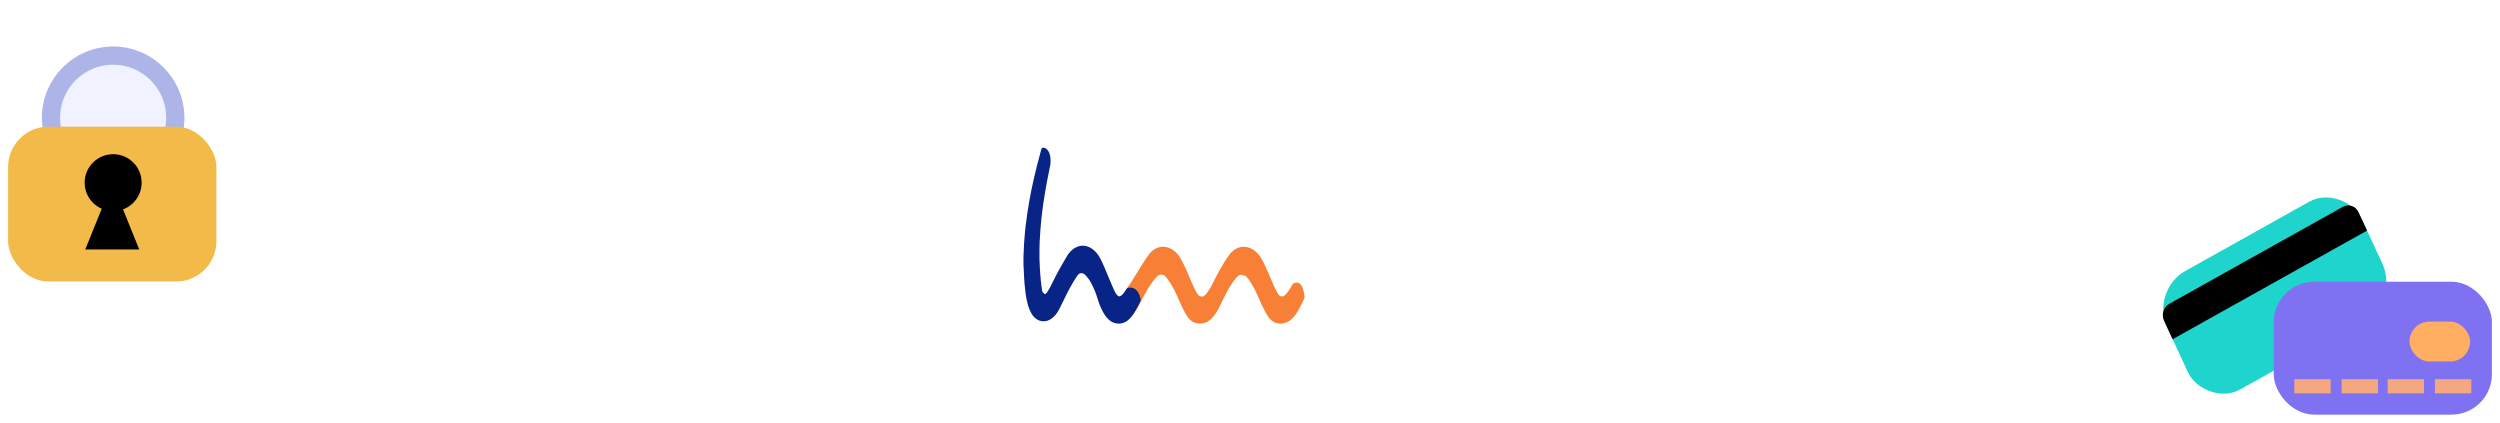 <svg width="1236" height="209" viewBox="0 0 1236 209" fill="none" xmlns="http://www.w3.org/2000/svg">
<path d="M527.674 81.728C527.674 81.728 410.605 82.1 313.498 82.472C311.879 82.472 309.721 82.472 308.103 82.472C245.522 82.472 192.652 82.472 188.336 81.728L78.281 79.868C79.899 78.38 82.057 76.893 83.676 75.405C92.847 67.594 103.097 60.527 113.347 53.832C136.545 46.021 161.901 36.722 184.56 27.052C240.667 2.875 266.562 36.35 308.642 25.564C310.261 25.192 312.419 24.448 314.037 24.076C319.432 22.216 325.366 19.613 331.84 15.893C335.077 14.033 337.775 12.546 341.011 11.058C343.709 9.57 346.946 8.454 349.643 7.338C376.078 -2.332 403.053 -0.845 424.632 7.338C427.869 8.454 430.566 9.57 433.803 11.058C451.067 19.241 464.554 31.143 470.489 44.161C486.673 77.636 527.674 81.728 527.674 81.728Z" fill="white"/>
<path d="M1077.5 134.454C1077.5 134.454 960.429 134.826 863.321 135.198C861.703 135.198 859.545 135.198 857.926 135.198C795.346 135.198 742.476 135.198 738.16 134.454L628.104 132.594C629.723 131.106 631.881 129.618 633.499 128.131C642.671 120.32 652.921 113.253 663.171 106.558C686.369 98.747 711.725 89.448 734.384 79.777C790.49 55.601 816.386 89.076 858.466 78.29C860.084 77.918 862.242 77.174 863.861 76.802C869.256 74.942 875.19 72.338 881.664 68.619C884.901 66.759 887.598 65.271 890.835 63.783C893.533 62.296 896.77 61.18 899.467 60.064C925.902 50.393 952.876 51.881 974.456 60.064C977.693 61.18 980.39 62.296 983.627 63.783C1000.89 71.966 1014.38 83.869 1020.31 96.887C1036.5 130.362 1077.5 134.454 1077.5 134.454Z" fill="white"/>
<g filter="url(#filter0_d)">
<circle cx="55.94" cy="54.214" r="35.214" fill="#F0F3FF"/>
<circle cx="55.94" cy="54.214" r="30.714" stroke="#ADB4E7" stroke-width="9"/>
</g>
<g filter="url(#filter1_d)">
<rect x="4" y="58.615" width="103" height="76.59" rx="20" fill="#F2BA49"/>
</g>
<circle cx="55.94" cy="90.308" r="14.085" fill="black"/>
<path d="M55.5 90.308L68.842 123.32H42.158L55.5 90.308Z" fill="black"/>
<g filter="url(#filter2_d)">
<rect width="110.099" height="64.564" rx="20" transform="matrix(0.873 -0.488 0.421 0.907 1063 139.701)" fill="#20D4CE"/>
<path d="M1069.88 154.51C1068.49 151.505 1069.7 147.759 1072.59 146.142L1158.23 98.295C1161.12 96.678 1164.6 97.804 1166 100.809L1170.27 110.006L1074.15 163.707L1069.88 154.51Z" fill="black"/>
</g>
<g filter="url(#filter3_d)">
<rect x="1124.13" y="135.286" width="107.872" height="65.714" rx="20" fill="#7E72F2"/>
<rect x="1191.25" y="155" width="29.965" height="19.714" rx="9.857" fill="#FFAE62"/>
<line x1="1180.46" y1="186.986" x2="1198.44" y2="186.986" stroke="#F4A880" stroke-width="7"/>
<line x1="1203.83" y1="186.986" x2="1221.81" y2="186.986" stroke="#F4A880" stroke-width="7"/>
<line x1="1134.32" y1="186.986" x2="1152.29" y2="186.986" stroke="#F4A880" stroke-width="7"/>
<line x1="1157.69" y1="186.986" x2="1175.67" y2="186.986" stroke="#F4A880" stroke-width="7"/>
</g>
<path fill-rule="evenodd" clip-rule="evenodd" d="M644.989 146.629C644.499 142.675 643.566 140.532 642.053 139.885C641.479 139.639 640.549 139.496 639.384 140.214L639.157 140.354L639.038 140.581C637.219 144.061 635.649 145.562 635.346 145.834C634.999 146.15 634.474 146.497 634.292 146.555C634.029 146.601 633.201 146.501 632.901 146.362C632.785 146.305 632.477 146.066 632.374 145.949C631.874 145.403 631.06 143.879 630.714 143.23C630.239 142.338 629.6 140.934 629.046 139.565C628.597 138.454 628.199 137.557 627.694 136.422C627.305 135.548 626.864 134.558 626.277 133.195C624.552 129.22 623.339 127.03 622.09 125.637C620.894 124.31 619.718 123.408 618.388 122.8C616.327 121.859 614.236 121.759 612.168 122.503C610.384 123.151 609.199 124.289 608.276 125.317L608.222 125.383C606.671 127.461 606.283 128.071 605.432 129.408L605.411 129.441C604.332 131.13 603.949 131.823 603.187 133.204C603.031 133.486 602.858 133.799 602.659 134.157C601.432 136.365 601.303 136.627 600.068 139.137L600.029 139.218C598.486 142.354 597.557 143.833 595.913 145.766C595.823 145.848 595.736 145.921 595.649 145.987C595.573 146.044 595.506 146.1 595.44 146.155C595.236 146.325 595.089 146.448 594.364 146.667C594.156 146.686 593.513 146.547 592.992 146.337C592.878 146.278 592.602 146.058 592.496 145.938C592.018 145.416 591.205 144.002 590.853 143.253C590.392 142.289 589.559 140.539 589.158 139.639C588.864 138.972 588.458 138.005 588.028 136.98C587.433 135.561 586.817 134.093 586.39 133.164C585.099 130.384 583.457 127.015 582.211 125.626C581.017 124.299 579.841 123.398 578.51 122.789C576.449 121.848 574.357 121.748 572.29 122.492C570.506 123.14 569.321 124.278 568.398 125.306L568.344 125.372C566.795 127.447 566.407 128.057 565.557 129.392L565.532 129.432C564.264 131.426 561.936 135.176 561.909 135.22L559.538 139.102L556 144.208L556.389 158.156L557.838 157.408C558.524 157.053 559.035 156.509 559.485 156.028C559.636 155.868 559.778 155.716 559.921 155.577L559.958 155.539C561.23 154.152 562.436 152.069 562.487 151.98L562.502 151.953C562.542 151.877 566.534 144.363 568.02 141.949C568.865 140.575 570.812 137.887 571.939 136.8C572.265 136.484 572.953 136.005 573.351 135.86L573.411 135.836C573.792 135.694 575.248 135.875 575.662 136.165C576.393 136.682 577.586 138.453 578.159 139.303L578.335 139.563C578.954 140.469 580.087 142.443 580.648 143.536C581.198 144.609 582.007 146.435 582.72 148.045C583.223 149.18 583.697 150.252 584.062 151.022C584.57 152.089 585.625 154.181 586.207 155.172C586.955 156.447 588.113 158.131 589.389 158.913C590.307 159.465 591.299 159.811 592.331 159.939C593.232 160.056 594.143 160.004 595.03 159.786C595.958 159.565 596.782 159.204 597.541 158.686C598.369 158.129 599.134 157.418 599.957 156.441C600.584 155.68 601.19 154.798 601.807 153.748C602.91 151.887 603.8 149.941 604.527 148.28C604.837 147.684 605.149 147.073 605.457 146.47C606.356 144.71 607.205 143.047 607.89 141.962C609.501 139.443 610.89 137.566 611.695 136.82C612.195 136.365 612.788 135.962 612.991 135.9C613.505 135.806 614.951 136.064 615.592 136.365C616.635 136.858 617.813 138.782 618.2 139.413C618.66 140.166 618.947 140.628 619.145 140.946C619.561 141.612 619.561 141.612 619.994 142.466C620.128 142.73 620.302 143.073 620.54 143.539C621.303 145.012 622.094 146.825 622.792 148.424C623.214 149.391 623.612 150.303 623.953 151.022C624.46 152.089 625.516 154.181 626.097 155.172C626.846 156.447 628.004 158.131 629.28 158.913C630.198 159.465 631.19 159.811 632.222 159.939C632.535 159.98 632.849 160 633.162 160C633.752 160 634.341 159.928 634.92 159.786C635.849 159.565 636.672 159.204 637.432 158.686C638.259 158.129 639.024 157.418 639.847 156.441C640.475 155.679 641.081 154.797 641.698 153.749C642.834 151.831 644.153 149.12 644.898 147.412L644.957 147.277L645 146.714L644.989 146.629Z" fill="#F78036"/>
<path fill-rule="evenodd" clip-rule="evenodd" d="M563.983 148.153C563.44 145.379 562.362 143.535 560.779 142.674C559.196 141.813 557.755 142.283 557.596 142.339C557.401 142.408 557.235 142.535 557.122 142.702C556.666 143.373 555.367 145.229 554.846 145.748C554.841 145.753 554.836 145.758 554.831 145.763C554.682 145.918 554.224 146.224 553.838 146.427C553.539 146.583 553.052 146.484 552.867 146.387C552.764 146.332 552.447 146.081 552.303 145.932C551.856 145.462 551.221 144.379 550.757 143.297C550.3 142.228 550.031 141.654 549.815 141.193C549.573 140.676 549.413 140.335 549.13 139.586C549.128 139.58 549.126 139.574 549.123 139.567C548.796 138.759 548.47 137.992 548.091 137.103C547.576 135.893 546.991 134.521 546.251 132.673C546.248 132.665 546.245 132.657 546.241 132.649C544.609 128.889 543.485 126.574 542.217 125.107C541.068 123.781 539.936 122.88 538.656 122.272C536.674 121.332 534.662 121.232 532.673 121.975C531.254 122.511 529.993 123.43 528.818 124.789C527.935 125.814 527.281 126.966 526.647 128.08C526.487 128.362 526.327 128.645 526.163 128.924C523.395 133.621 522.447 135.509 521.245 137.899C520.975 138.437 520.69 139.005 520.366 139.64C520.062 140.238 519.824 140.72 519.62 141.134C518.969 142.454 518.672 143.056 517.589 144.646C517.581 144.657 517.574 144.668 517.567 144.68C517.465 144.844 517.136 145.154 516.857 145.351C516.772 145.409 516.739 145.424 516.601 145.356C515.75 144.939 515.321 144.401 515.211 143.619C515.113 142.888 514.997 142.038 514.872 141.202C514.636 139.541 514.494 137.824 514.356 136.163L514.311 135.624C514.248 134.784 514.169 133.74 514.119 132.736L514.117 132.697C514.035 131.167 513.951 129.586 513.915 128.045C513.85 124.941 513.932 121.85 514.011 119.505C514.012 119.495 514.012 119.485 514.012 119.475C514.012 119.451 514.014 119.427 514.016 119.403C514.019 119.351 514.022 119.299 514.024 119.248C514.083 118.434 514.144 117.594 514.18 116.757C514.214 115.868 514.281 114.963 514.344 114.088C514.37 113.733 514.396 113.379 514.419 113.039C514.436 112.837 514.456 112.632 514.476 112.426C514.498 112.192 514.521 111.957 514.539 111.731C514.582 111.274 514.626 110.821 514.671 110.367C514.717 109.909 514.763 109.45 514.804 109.001C514.838 108.674 514.868 108.347 514.899 108.02C514.942 107.551 514.987 107.065 515.045 106.585C515.149 105.638 515.267 104.683 515.404 103.666L515.457 103.275C515.618 102.084 515.785 100.852 515.958 99.645C516.171 98.259 516.391 96.825 516.631 95.427C516.965 93.443 517.268 91.656 517.605 89.865C517.956 88.037 518.334 86.175 518.699 84.375C518.825 83.754 518.951 83.133 519.077 82.509C519.099 82.397 519.125 82.285 519.151 82.173C519.213 81.906 519.277 81.63 519.305 81.345C519.477 79.88 519.438 78.441 519.189 77.073C519.015 76.104 518.731 75.341 518.296 74.673C517.848 73.985 517.293 73.501 516.641 73.23C516.466 73.082 516.24 73 516.005 73H515.8C515.361 73 514.976 73.285 514.867 73.694L514.834 73.814C514.652 74.492 514.47 75.168 514.289 75.831C513.137 79.975 512.057 84.266 511.08 88.584C510.144 92.706 509.497 95.883 508.983 98.885L508.942 99.117C508.611 101.008 508.269 102.963 507.978 104.906C507.654 107.034 507.36 109.216 507.104 111.393C506.913 113.059 506.741 114.771 506.595 116.475C506.48 117.725 506.382 119.07 506.279 120.84C506.249 121.382 506.227 121.933 506.206 122.465C506.185 122.992 506.164 123.538 506.134 124.067C506.101 124.64 506.064 125.311 506.001 126.651C506 126.665 506 126.679 506 126.693V130.827C506 130.842 506 130.858 506.001 130.874L506.055 131.903C506.082 132.418 506.082 132.418 506.115 132.948L506.134 133.245C506.218 134.631 506.279 136.055 506.337 137.431L506.339 137.468C506.383 138.38 506.451 139.377 506.546 140.519C506.687 142.155 506.863 143.73 507.07 145.194C507.335 147.142 507.725 149.046 508.232 150.86C508.672 152.377 509.153 153.584 509.741 154.651C510.226 155.553 510.78 156.299 511.428 156.928C513.528 158.995 516.427 159.435 518.999 158.073C519.751 157.669 520.442 157.143 521.109 156.467C522.104 155.468 522.951 154.285 523.699 152.852C524.354 151.603 525.133 149.994 525.958 148.29C526.983 146.176 528.042 143.989 528.817 142.605C529.519 141.353 531.653 137.542 532.868 135.957C532.998 135.791 533.432 135.426 533.902 135.128C534.202 134.957 535.393 135.092 535.802 135.341C536.561 135.807 537.825 137.309 538.627 138.481C539.436 139.678 540.809 142.595 541.448 144.152C541.764 144.924 542.103 145.993 542.462 147.125C542.941 148.636 543.484 150.348 544.112 151.787C544.849 153.474 545.555 154.783 546.338 155.914C547.274 157.247 548.229 158.199 549.352 158.914C550.235 159.466 551.189 159.811 552.182 159.939C552.483 159.98 552.785 160 553.087 160C553.654 160 554.221 159.928 554.778 159.786C555.672 159.565 556.463 159.205 557.194 158.687C557.99 158.13 558.726 157.42 559.518 156.444C560.122 155.682 560.705 154.801 561.297 153.755C562.287 152.031 562.784 151.166 563.865 148.883C563.902 148.806 563.927 148.726 563.94 148.646C563.999 148.494 564.017 148.324 563.983 148.153Z" fill="#082487"/>
<defs>
<filter id="filter0_d" x="16.727" y="19" width="78.427" height="78.427" filterUnits="userSpaceOnUse" color-interpolation-filters="sRGB">
<feFlood flood-opacity="0" result="BackgroundImageFix"/>
<feColorMatrix in="SourceAlpha" type="matrix" values="0 0 0 0 0 0 0 0 0 0 0 0 0 0 0 0 0 0 127 0"/>
<feOffset dy="4"/>
<feGaussianBlur stdDeviation="2"/>
<feColorMatrix type="matrix" values="0 0 0 0 0 0 0 0 0 0 0 0 0 0 0 0 0 0 0.25 0"/>
<feBlend mode="normal" in2="BackgroundImageFix" result="effect1_dropShadow"/>
<feBlend mode="normal" in="SourceGraphic" in2="effect1_dropShadow" result="shape"/>
</filter>
<filter id="filter1_d" x="0" y="58.615" width="111" height="84.59" filterUnits="userSpaceOnUse" color-interpolation-filters="sRGB">
<feFlood flood-opacity="0" result="BackgroundImageFix"/>
<feColorMatrix in="SourceAlpha" type="matrix" values="0 0 0 0 0 0 0 0 0 0 0 0 0 0 0 0 0 0 127 0"/>
<feOffset dy="4"/>
<feGaussianBlur stdDeviation="2"/>
<feColorMatrix type="matrix" values="0 0 0 0 0 0 0 0 0 0 0 0 0 0 0 0 0 0 0.25 0"/>
<feBlend mode="normal" in2="BackgroundImageFix" result="effect1_dropShadow"/>
<feBlend mode="normal" in="SourceGraphic" in2="effect1_dropShadow" result="shape"/>
</filter>
<filter id="filter2_d" x="1065.3" y="93.294" width="118.524" height="105.664" filterUnits="userSpaceOnUse" color-interpolation-filters="sRGB">
<feFlood flood-opacity="0" result="BackgroundImageFix"/>
<feColorMatrix in="SourceAlpha" type="matrix" values="0 0 0 0 0 0 0 0 0 0 0 0 0 0 0 0 0 0 127 0"/>
<feOffset dy="4"/>
<feGaussianBlur stdDeviation="2"/>
<feColorMatrix type="matrix" values="0 0 0 0 0 0 0 0 0 0 0 0 0 0 0 0 0 0 0.25 0"/>
<feBlend mode="normal" in2="BackgroundImageFix" result="effect1_dropShadow"/>
<feBlend mode="normal" in="SourceGraphic" in2="effect1_dropShadow" result="shape"/>
</filter>
<filter id="filter3_d" x="1120.13" y="135.286" width="115.872" height="73.714" filterUnits="userSpaceOnUse" color-interpolation-filters="sRGB">
<feFlood flood-opacity="0" result="BackgroundImageFix"/>
<feColorMatrix in="SourceAlpha" type="matrix" values="0 0 0 0 0 0 0 0 0 0 0 0 0 0 0 0 0 0 127 0"/>
<feOffset dy="4"/>
<feGaussianBlur stdDeviation="2"/>
<feColorMatrix type="matrix" values="0 0 0 0 0 0 0 0 0 0 0 0 0 0 0 0 0 0 0.25 0"/>
<feBlend mode="normal" in2="BackgroundImageFix" result="effect1_dropShadow"/>
<feBlend mode="normal" in="SourceGraphic" in2="effect1_dropShadow" result="shape"/>
</filter>
</defs>
</svg>
